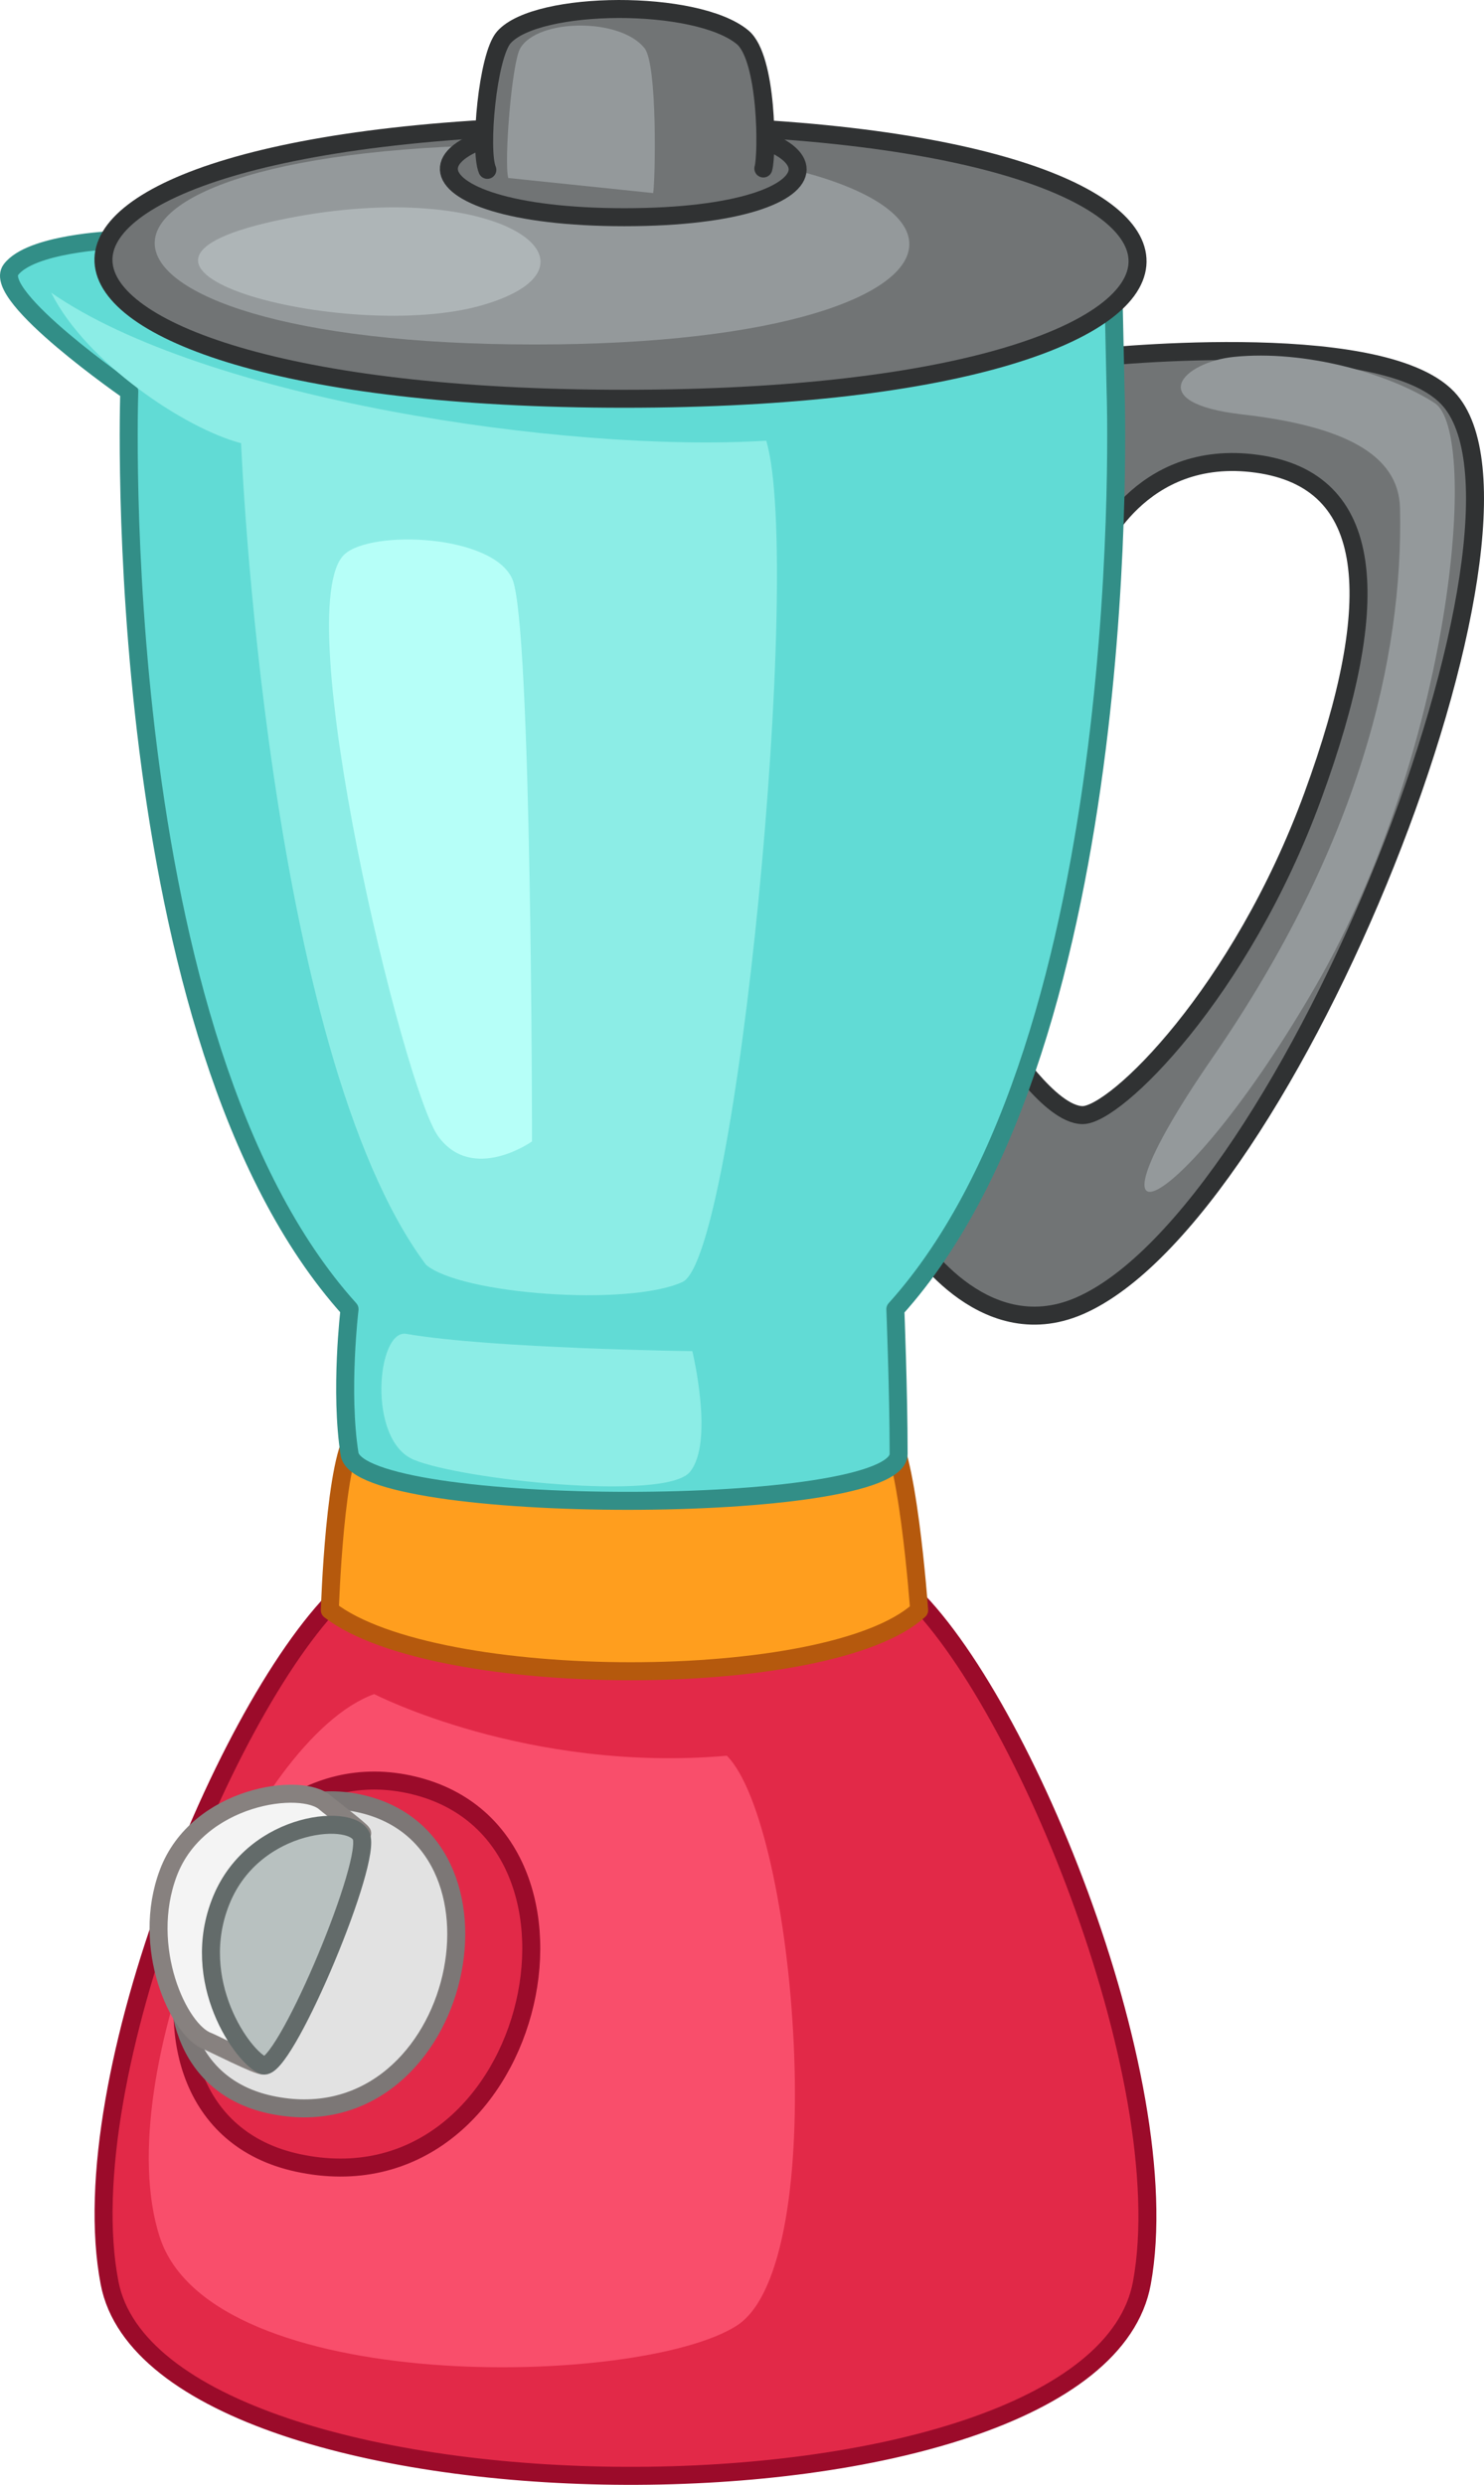 <svg width="520.66" height="871.33" viewBox="0 0 520.66 871.33" xmlns="http://www.w3.org/2000/svg" xmlns:xlink="http://www.w3.org/1999/xlink" xml:space="preserve" overflow="hidden"><defs></defs><g><path d="M38.44 800.52C24.6 728.58 82.26 590.57 122.64 555.97L316.43 555.97C356.8 590.57 413.82 728.45 400.63 800.52 383.92 891.85 55.57 889.58 38.44 800.52Z" stroke="#9B0B2A" stroke-width="6.312" stroke-linecap="round" stroke-linejoin="round" stroke-miterlimit="10" fill="#E22948"/><path d="M131.29 594.04C88.03 609.61 37.85 728.13 56.02 784.37 74.19 840.6 224.72 837.14 258.47 815.51 292.21 793.88 279.23 639.89 255.01 615.66 184.93 621.72 131.29 594.04 131.29 594.04Z" fill="#F94E6B"/><path d="M125.24 502.33C117.45 509.25 115.72 564.62 115.72 564.62 152.92 593.17 291.34 593.17 322.49 564.62 322.49 564.62 318.16 504.06 310.38 501.46 302.59 498.87 125.24 502.33 125.24 502.33Z" stroke="#B5590D" stroke-width="6.312" stroke-linecap="round" stroke-linejoin="round" stroke-miterlimit="10" fill="#FF9E1E"/><path d="M145.13 626.05C218.55 643.77 187.22 776.29 104.47 758.42 28.34 741.98 69.87 607.88 145.13 626.05Z" stroke="#9B0B2A" stroke-width="6.312" stroke-linecap="round" stroke-linejoin="round" stroke-miterlimit="10" fill="#E22948"/><path d="M127.23 632.63C185.67 646.74 160.73 752.22 94.86 738 34.26 724.9 67.32 618.17 127.23 632.63Z" stroke="#7C7776" stroke-width="6.312" stroke-linecap="round" stroke-linejoin="round" fill="#E2E2E2"/><path d="M381.03 125.71C381.03 125.71 483.69 114.17 507.91 139.55 548.34 181.9 452.5 425.95 378.71 457.92 344.11 472.92 319.88 433.7 319.88 433.7L352.18 365.64C352.18 365.64 368.32 391.02 379.86 391.02 391.4 391.02 435.22 348.34 460.6 279.12 485.98 209.91 482.52 168.39 440.99 162.62 399.46 156.85 384.47 193.77 384.47 193.77L381.03 125.71Z" stroke="#303233" stroke-width="6.312" stroke-linecap="round" stroke-linejoin="round" stroke-miterlimit="10" fill="#717475"/><path d="M390.26 84.19 391.41 137.25C391.41 137.25 399.49 364.49 314.13 459.08 314.13 459.08 315.28 487.92 315.28 509.84 315.28 531.76 126.1 531.76 122.64 509.84 119.18 487.92 122.64 459.08 122.64 459.08 37.27 364.49 45.36 137.25 45.36 137.25 45.36 137.25-3.09 103.79 3.83 94.57 10.75 85.34 39.58 84.19 39.58 84.19" stroke="#328E87" stroke-width="6.312" stroke-linecap="round" stroke-linejoin="round" stroke-miterlimit="10" fill="#61DBD5"/><path d="M142.54 467.73C132.24 465.96 128.7 504.93 145.13 511.85 161.57 518.77 233.37 526.55 242.03 516.17 250.68 505.79 242.9 473.78 242.9 473.78 242.9 473.78 172.82 472.92 142.54 467.73Z" fill="#8CEDE6"/><path d="M219.01 43.81C460.53 43.81 457.75 139.83 219.01 139.83-19.73 139.84-29.44 43.81 219.01 43.81Z" stroke="#303233" stroke-width="6.312" stroke-linecap="round" stroke-linejoin="round" stroke-miterlimit="10" fill="#717475"/><path d="M187.61 50.73C363.86 50.73 361.83 120.8 187.61 120.8 13.4 120.81 6.31 50.73 187.61 50.73Z" fill="#94999B"/><path d="M100.15 76.69C175.46 61.63 216.95 93.13 169.36 106.97 121.77 120.81 17.96 93.13 100.15 76.69Z" fill="#AEB5B7"/><path d="M432.94 125.14C415.15 126.93 400.65 141.28 435.82 145.32 471 149.36 490.77 159.13 491.19 178.2 492.35 230.68 476.76 296.44 425.44 370.84 374.11 445.24 414.47 427.51 461.77 345.46 509.08 263.42 519.45 151.67 503.3 141.29 487.15 130.9 457.85 122.63 432.94 125.14Z" fill="#94999B"/><path d="M17.96 102.64C30.07 126.87 64.68 150.22 84.58 155.41 84.58 155.41 93.23 368.23 149.46 443.5 161.58 453.88 220.4 458.21 239.43 449.55 258.47 440.9 281.82 198.66 268.85 154.54 197.91 158.87 71.6 139.84 17.96 102.64Z" fill="#8CEDE6"/><path d="M120.91 194.35C100.81 212.62 141.67 382.09 153.78 398.52 165.89 414.96 186.65 400.25 186.65 400.25 186.65 400.25 186.65 218.57 179.73 203 172.82 187.42 130.43 185.69 120.91 194.35Z" fill="#B6FFF8"/><path d="M127.08 642.84C126.86 641.92 114.99 632.96 114.23 632.25 106.07 624.59 69.34 629.45 59.05 656.76 49.21 682.88 62.7 712.07 72.89 715.77 74.35 716.3 91.12 724.84 92.36 724.24 102.31 719.49 127.08 642.84 127.08 642.84Z" stroke="#87817F" stroke-width="6.312" stroke-linecap="round" stroke-linejoin="round" fill="#F4F4F4"/><path d="M126.97 644.65C125.34 635.54 89.34 637.73 77.66 666.27 65.98 694.82 85.45 721.64 92.37 724.24 99.28 726.84 129.13 656.76 126.97 644.65Z" stroke="#636B6A" stroke-width="6.312" stroke-linecap="round" stroke-linejoin="round" fill="#B8C1C0"/><path d="M219.11 42.75C300.56 42.75 299.63 76.16 219.11 76.16 138.59 76.17 135.31 42.75 219.11 42.75Z" stroke="#303233" stroke-width="6.312" stroke-linecap="round" stroke-linejoin="round" stroke-miterlimit="10" fill="#717475"/><path d="M170.98 59.56C168.08 52.78 171.06 19.52 176.79 13.08 188.41 0.01 244.49-0.31 260.55 13.08 269.27 20.34 269.27 54.24 267.82 59.08" stroke="#303233" stroke-width="6.312" stroke-linecap="round" stroke-linejoin="round" stroke-miterlimit="10" fill="#717475"/><path d="M178.32 62.42C176.8 56.93 179.52 22.2 182.5 16.99 188.56 6.41 217.81 6.16 226.19 16.99 230.73 22.86 229.91 63.79 229.15 67.7" fill="#94999B"/></g></svg>